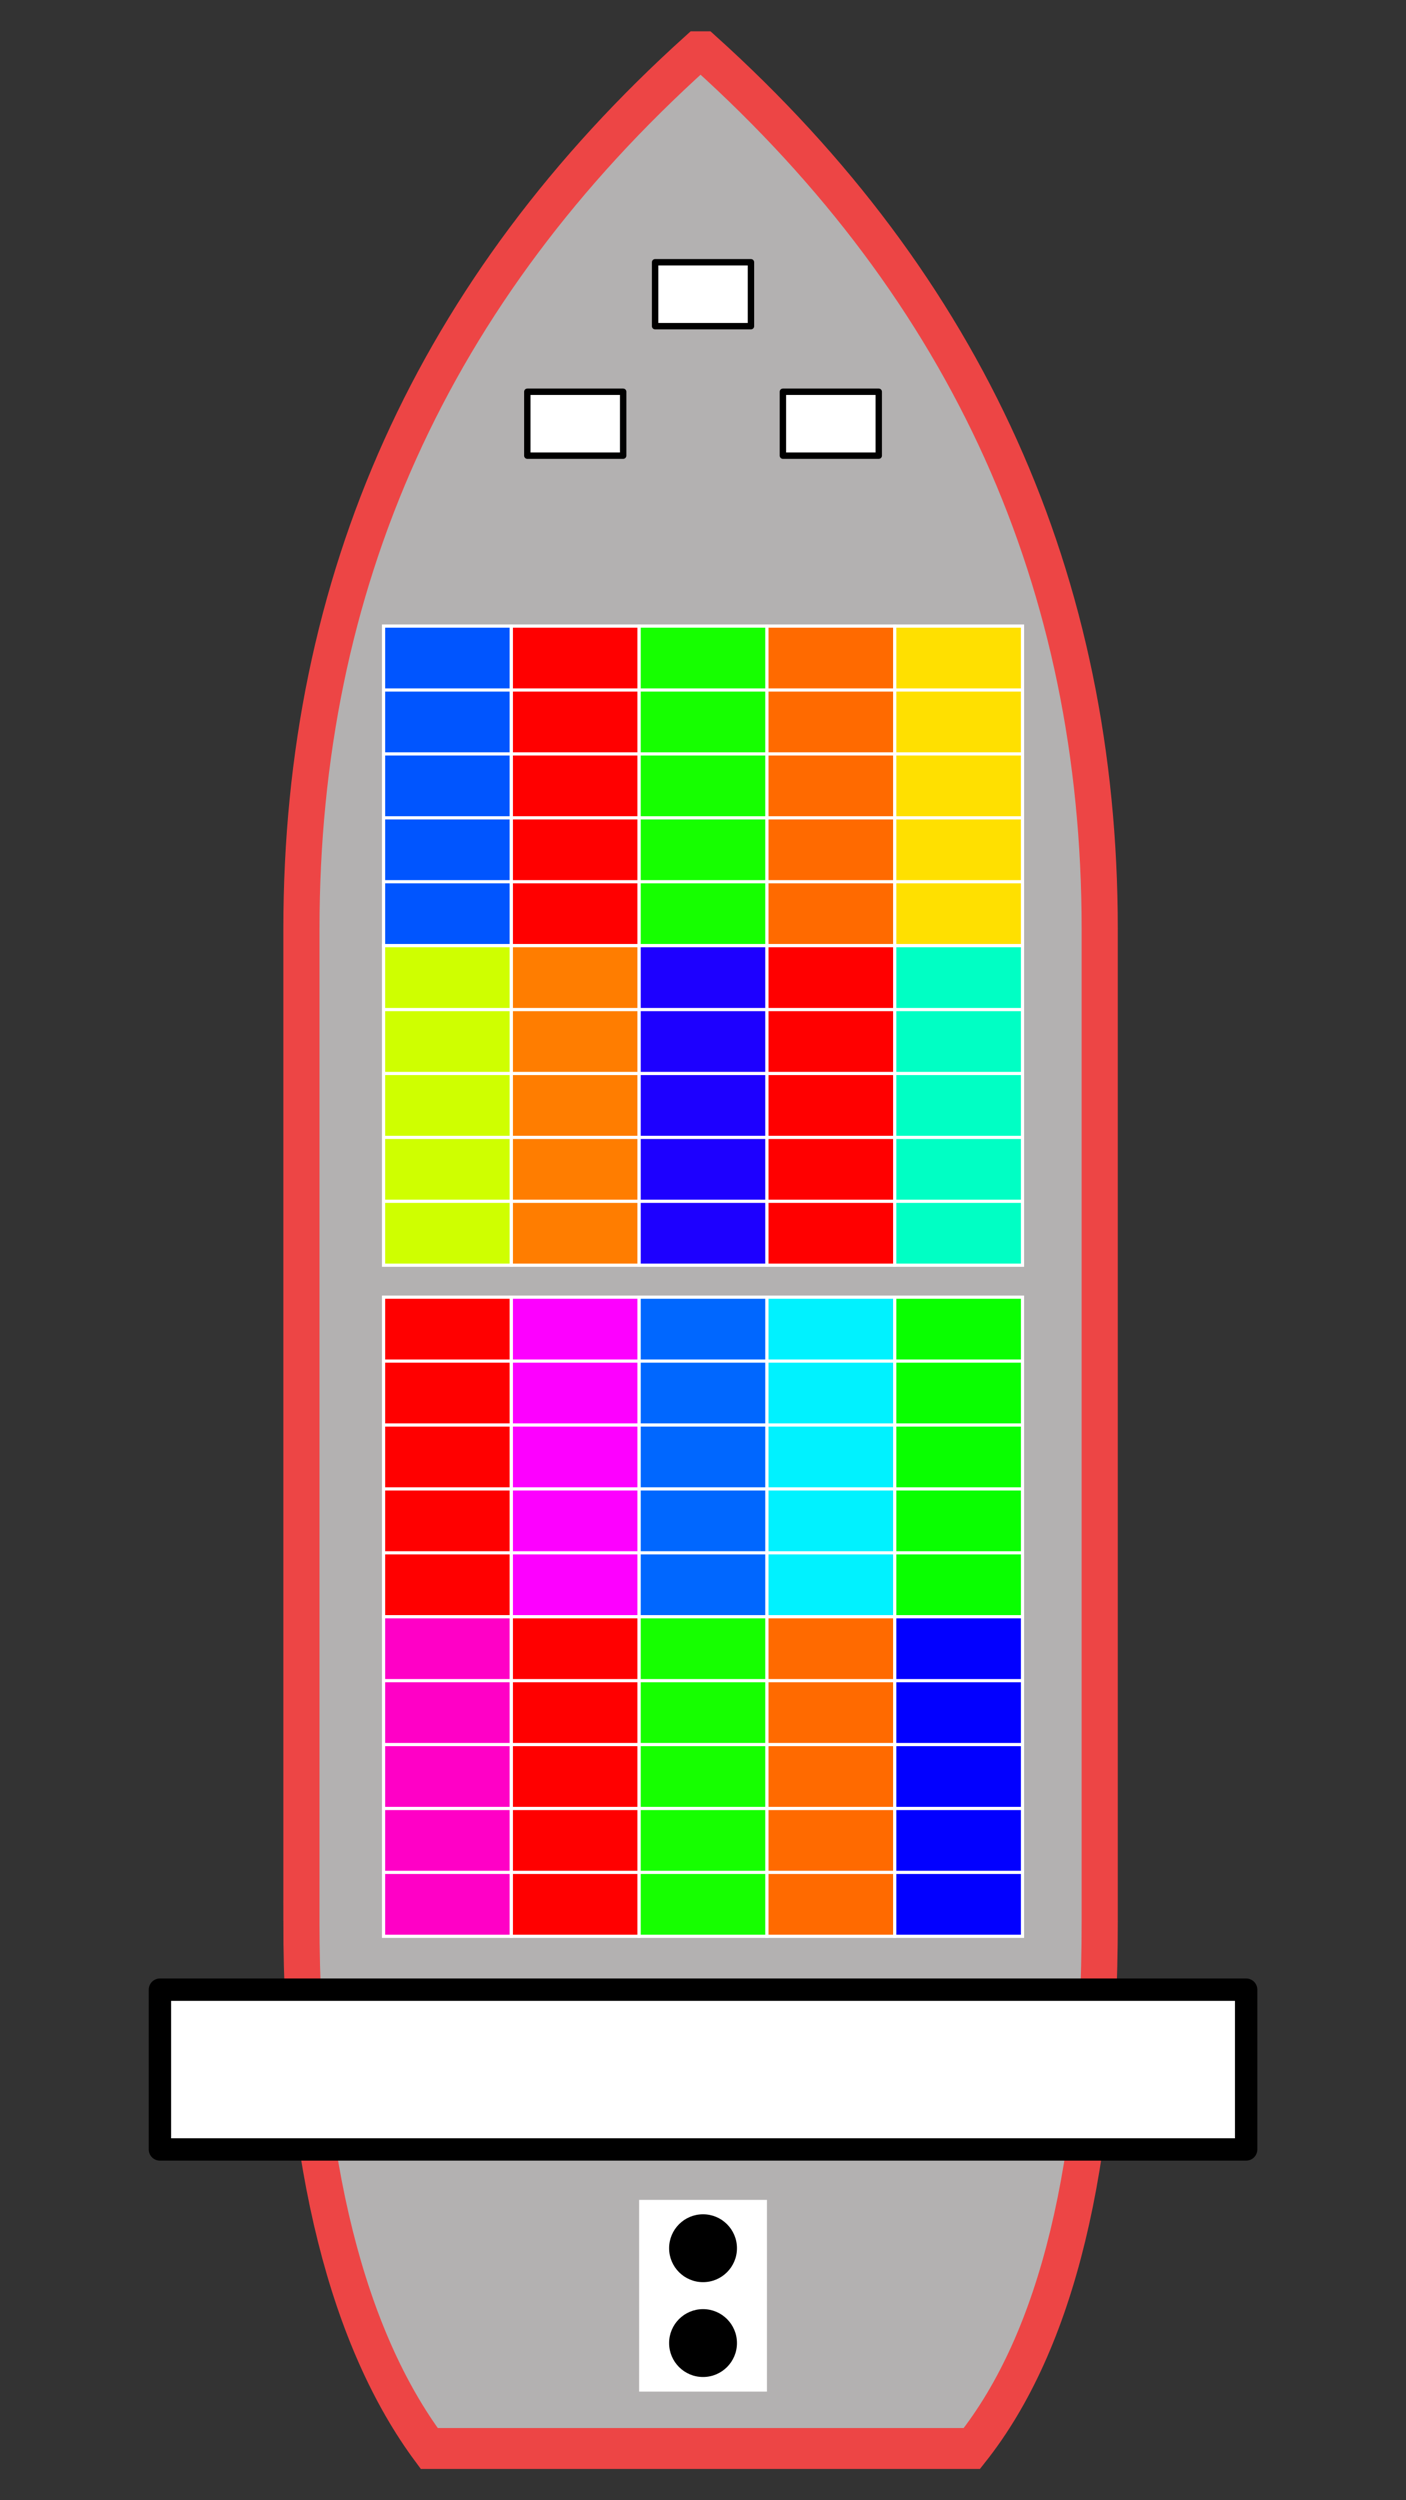 <svg id="eXskjKcEtDO1" xmlns="http://www.w3.org/2000/svg" xmlns:xlink="http://www.w3.org/1999/xlink" viewBox="0 0 270 480" shape-rendering="geometricPrecision" text-rendering="geometricPrecision"><rect x="0" y="0" width="270" height="480" fill="#333333" stroke="none"/><g transform="matrix(6.135 0 0 6.135-953.956-1397.191)"><path d="M163.997,287.275c0-9.838,0-20.187,0-31.049s4.668-20.01,14.005-27.445h.256c9.337,7.435,14.005,16.584,14.005,27.445s0,21.211,0,31.049c0,7.636-1.509,13.138-4.527,16.506-6.489,0-12.894,0-19.213,0-2.837-3.379-4.527-8.857-4.527-16.506Z" transform="matrix(.884 0 0 1 19.956 0.58)" fill="#d3d1d1" fill-opacity="0.8" stroke="#ed4545" stroke-width="1.28"/><rect width="34" height="5" rx="0" ry="0" transform="translate(160.5 290.003)" fill="#fff" stroke="#000" stroke-width="0.7" stroke-linejoin="round"/><g transform="translate(0-3)"><g transform="translate(-.5 0.333)"><rect width="4" height="10" rx="0" ry="0" transform="translate(168 250)" fill="#05f" stroke="#fff" stroke-width="0.1"/><line x1="-2" y1="0" x2="2" y2="0" transform="translate(170 252)" fill="none" stroke="#fff" stroke-width="0.1"/><line x1="-2" y1="0" x2="2" y2="0" transform="translate(170 254)" fill="none" stroke="#fff" stroke-width="0.1"/><line x1="-2" y1="0" x2="2" y2="0" transform="translate(170 256)" fill="none" stroke="#fff" stroke-width="0.1"/><line x1="-2" y1="0" x2="2" y2="0" transform="translate(170 258)" fill="none" stroke="#fff" stroke-width="0.1"/></g><g transform="translate(3.5 0.333)"><rect width="4" height="10" rx="0" ry="0" transform="translate(168 250)" fill="#f00" stroke="#fff" stroke-width="0.1"/><line x1="-2" y1="0" x2="2" y2="0" transform="translate(170 252)" fill="none" stroke="#fff" stroke-width="0.1"/><line x1="-2" y1="0" x2="2" y2="0" transform="translate(170 254)" fill="none" stroke="#fff" stroke-width="0.1"/><line x1="-2" y1="0" x2="2" y2="0" transform="translate(170 256)" fill="none" stroke="#fff" stroke-width="0.1"/><line x1="-2" y1="0" x2="2" y2="0" transform="translate(170 258)" fill="none" stroke="#fff" stroke-width="0.1"/></g><g transform="translate(7.5 0.333)"><rect width="4" height="10" rx="0" ry="0" transform="translate(168 250)" fill="#16ff00" stroke="#fff" stroke-width="0.1"/><line x1="-2" y1="0" x2="2" y2="0" transform="translate(170 252)" fill="none" stroke="#fff" stroke-width="0.1"/><line x1="-2" y1="0" x2="2" y2="0" transform="translate(170 254)" fill="none" stroke="#fff" stroke-width="0.1"/><line x1="-2" y1="0" x2="2" y2="0" transform="translate(170 256)" fill="none" stroke="#fff" stroke-width="0.1"/><line x1="-2" y1="0" x2="2" y2="0" transform="translate(170 258)" fill="none" stroke="#fff" stroke-width="0.1"/></g><g transform="translate(11.5 0.333)"><rect width="4" height="10" rx="0" ry="0" transform="translate(168 250)" fill="#ff6a00" stroke="#fff" stroke-width="0.1"/><line x1="-2" y1="0" x2="2" y2="0" transform="translate(170 252)" fill="none" stroke="#fff" stroke-width="0.1"/><line x1="-2" y1="0" x2="2" y2="0" transform="translate(170 254)" fill="none" stroke="#fff" stroke-width="0.1"/><line x1="-2" y1="0" x2="2" y2="0" transform="translate(170 256)" fill="none" stroke="#fff" stroke-width="0.1"/><line x1="-2" y1="0" x2="2" y2="0" transform="translate(170 258)" fill="none" stroke="#fff" stroke-width="0.1"/></g><g transform="translate(15.5 0.333)"><rect width="4" height="10" rx="0" ry="0" transform="translate(168 250)" fill="#ffe000" stroke="#fff" stroke-width="0.1"/><line x1="-2" y1="0" x2="2" y2="0" transform="translate(170 252)" fill="none" stroke="#fff" stroke-width="0.1"/><line x1="-2" y1="0" x2="2" y2="0" transform="translate(170 254)" fill="none" stroke="#fff" stroke-width="0.1"/><line x1="-2" y1="0" x2="2" y2="0" transform="translate(170 256)" fill="none" stroke="#fff" stroke-width="0.1"/><line x1="-2" y1="0" x2="2" y2="0" transform="translate(170 258)" fill="none" stroke="#fff" stroke-width="0.1"/></g></g><g transform="translate(0 7)"><g transform="translate(-.5 0.333)"><rect width="4" height="10" rx="0" ry="0" transform="translate(168 250)" fill="#cfff00" stroke="#fff" stroke-width="0.1"/><line x1="-2" y1="0" x2="2" y2="0" transform="translate(170 252)" fill="none" stroke="#fff" stroke-width="0.1"/><line x1="-2" y1="0" x2="2" y2="0" transform="translate(170 254)" fill="none" stroke="#fff" stroke-width="0.1"/><line x1="-2" y1="0" x2="2" y2="0" transform="translate(170 256)" fill="none" stroke="#fff" stroke-width="0.1"/><line x1="-2" y1="0" x2="2" y2="0" transform="translate(170 258)" fill="none" stroke="#fff" stroke-width="0.1"/></g><g transform="translate(3.5 0.333)"><rect width="4" height="10" rx="0" ry="0" transform="translate(168 250)" fill="#ff7d00" stroke="#fff" stroke-width="0.1"/><line x1="-2" y1="0" x2="2" y2="0" transform="translate(170 252)" fill="none" stroke="#fff" stroke-width="0.1"/><line x1="-2" y1="0" x2="2" y2="0" transform="translate(170 254)" fill="none" stroke="#fff" stroke-width="0.1"/><line x1="-2" y1="0" x2="2" y2="0" transform="translate(170 256)" fill="none" stroke="#fff" stroke-width="0.1"/><line x1="-2" y1="0" x2="2" y2="0" transform="translate(170 258)" fill="none" stroke="#fff" stroke-width="0.1"/></g><g transform="translate(7.5 0.333)"><rect width="4" height="10" rx="0" ry="0" transform="translate(168 250)" fill="#1d00ff" stroke="#fff" stroke-width="0.1"/><line x1="-2" y1="0" x2="2" y2="0" transform="translate(170 252)" fill="none" stroke="#fff" stroke-width="0.1"/><line x1="-2" y1="0" x2="2" y2="0" transform="translate(170 254)" fill="none" stroke="#fff" stroke-width="0.1"/><line x1="-2" y1="0" x2="2" y2="0" transform="translate(170 256)" fill="none" stroke="#fff" stroke-width="0.1"/><line x1="-2" y1="0" x2="2" y2="0" transform="translate(170 258)" fill="none" stroke="#fff" stroke-width="0.1"/></g><g transform="translate(11.5 0.333)"><rect width="4" height="10" rx="0" ry="0" transform="translate(168 250)" fill="#f00" stroke="#fff" stroke-width="0.1"/><line x1="-2" y1="0" x2="2" y2="0" transform="translate(170 252)" fill="none" stroke="#fff" stroke-width="0.1"/><line x1="-2" y1="0" x2="2" y2="0" transform="translate(170 254)" fill="none" stroke="#fff" stroke-width="0.1"/><line x1="-2" y1="0" x2="2" y2="0" transform="translate(170 256)" fill="none" stroke="#fff" stroke-width="0.1"/><line x1="-2" y1="0" x2="2" y2="0" transform="translate(170 258)" fill="none" stroke="#fff" stroke-width="0.1"/></g><g transform="translate(15.5 0.333)"><rect width="4" height="10" rx="0" ry="0" transform="translate(168 250)" fill="#00ffc4" stroke="#fff" stroke-width="0.1"/><line x1="-2" y1="0" x2="2" y2="0" transform="translate(170 252)" fill="none" stroke="#fff" stroke-width="0.1"/><line x1="-2" y1="0" x2="2" y2="0" transform="translate(170 254)" fill="none" stroke="#fff" stroke-width="0.1"/><line x1="-2" y1="0" x2="2" y2="0" transform="translate(170 256)" fill="none" stroke="#fff" stroke-width="0.1"/><line x1="-2" y1="0" x2="2" y2="0" transform="translate(170 258)" fill="none" stroke="#fff" stroke-width="0.1"/></g></g><g transform="translate(0 18)"><g transform="translate(-.5 0.333)"><rect width="4" height="10" rx="0" ry="0" transform="translate(168 250)" fill="#f00" stroke="#fff" stroke-width="0.1"/><line x1="-2" y1="0" x2="2" y2="0" transform="translate(170 252)" fill="none" stroke="#fff" stroke-width="0.1"/><line x1="-2" y1="0" x2="2" y2="0" transform="translate(170 254)" fill="none" stroke="#fff" stroke-width="0.1"/><line x1="-2" y1="0" x2="2" y2="0" transform="translate(170 256)" fill="none" stroke="#fff" stroke-width="0.1"/><line x1="-2" y1="0" x2="2" y2="0" transform="translate(170 258)" fill="none" stroke="#fff" stroke-width="0.1"/></g><g transform="translate(3.5 0.333)"><rect width="4" height="10" rx="0" ry="0" transform="translate(168 250)" fill="#fd00ff" stroke="#fff" stroke-width="0.1"/><line x1="-2" y1="0" x2="2" y2="0" transform="translate(170 252)" fill="none" stroke="#fff" stroke-width="0.1"/><line x1="-2" y1="0" x2="2" y2="0" transform="translate(170 254)" fill="none" stroke="#fff" stroke-width="0.1"/><line x1="-2" y1="0" x2="2" y2="0" transform="translate(170 256)" fill="none" stroke="#fff" stroke-width="0.1"/><line x1="-2" y1="0" x2="2" y2="0" transform="translate(170 258)" fill="none" stroke="#fff" stroke-width="0.1"/></g><g transform="translate(7.5 0.333)"><rect width="4" height="10" rx="0" ry="0" transform="translate(168 250)" fill="#0067ff" stroke="#fff" stroke-width="0.1"/><line x1="-2" y1="0" x2="2" y2="0" transform="translate(170 252)" fill="none" stroke="#fff" stroke-width="0.1"/><line x1="-2" y1="0" x2="2" y2="0" transform="translate(170 254)" fill="none" stroke="#fff" stroke-width="0.1"/><line x1="-2" y1="0" x2="2" y2="0" transform="translate(170 256)" fill="none" stroke="#fff" stroke-width="0.1"/><line x1="-2" y1="0" x2="2" y2="0" transform="translate(170 258)" fill="none" stroke="#fff" stroke-width="0.1"/></g><g transform="translate(11.5 0.333)"><rect width="4" height="10" rx="0" ry="0" transform="translate(168 250)" fill="#00f2ff" stroke="#fff" stroke-width="0.1"/><line x1="-2" y1="0" x2="2" y2="0" transform="translate(170 252)" fill="none" stroke="#fff" stroke-width="0.1"/><line x1="-2" y1="0" x2="2" y2="0" transform="translate(170 254)" fill="none" stroke="#fff" stroke-width="0.1"/><line x1="-2" y1="0" x2="2" y2="0" transform="translate(170 256)" fill="none" stroke="#fff" stroke-width="0.1"/><line x1="-2" y1="0" x2="2" y2="0" transform="translate(170 258)" fill="none" stroke="#fff" stroke-width="0.1"/></g><g transform="translate(15.5 0.333)"><rect width="4" height="10" rx="0" ry="0" transform="translate(168 250)" fill="#09ff00" stroke="#fff" stroke-width="0.1"/><line x1="-2" y1="0" x2="2" y2="0" transform="translate(170 252)" fill="none" stroke="#fff" stroke-width="0.1"/><line x1="-2" y1="0" x2="2" y2="0" transform="translate(170 254)" fill="none" stroke="#fff" stroke-width="0.1"/><line x1="-2" y1="0" x2="2" y2="0" transform="translate(170 256)" fill="none" stroke="#fff" stroke-width="0.1"/><line x1="-2" y1="0" x2="2" y2="0" transform="translate(170 258)" fill="none" stroke="#fff" stroke-width="0.1"/></g></g><g transform="translate(0 28)"><g transform="translate(-.5 0.333)"><rect width="4" height="10" rx="0" ry="0" transform="translate(168 250)" fill="#ff00c6" stroke="#fff" stroke-width="0.1"/><line x1="-2" y1="0" x2="2" y2="0" transform="translate(170 252)" fill="none" stroke="#fff" stroke-width="0.1"/><line x1="-2" y1="0" x2="2" y2="0" transform="translate(170 254)" fill="none" stroke="#fff" stroke-width="0.1"/><line x1="-2" y1="0" x2="2" y2="0" transform="translate(170 256)" fill="none" stroke="#fff" stroke-width="0.1"/><line x1="-2" y1="0" x2="2" y2="0" transform="translate(170 258)" fill="none" stroke="#fff" stroke-width="0.1"/></g><g transform="translate(3.5 0.333)"><rect width="4" height="10" rx="0" ry="0" transform="translate(168 250)" fill="#f00" stroke="#fff" stroke-width="0.1"/><line x1="-2" y1="0" x2="2" y2="0" transform="translate(170 252)" fill="none" stroke="#fff" stroke-width="0.1"/><line x1="-2" y1="0" x2="2" y2="0" transform="translate(170 254)" fill="none" stroke="#fff" stroke-width="0.1"/><line x1="-2" y1="0" x2="2" y2="0" transform="translate(170 256)" fill="none" stroke="#fff" stroke-width="0.1"/><line x1="-2" y1="0" x2="2" y2="0" transform="translate(170 258)" fill="none" stroke="#fff" stroke-width="0.1"/></g><g transform="translate(7.5 0.333)"><rect width="4" height="10" rx="0" ry="0" transform="translate(168 250)" fill="#16ff00" stroke="#fff" stroke-width="0.1"/><line x1="-2" y1="0" x2="2" y2="0" transform="translate(170 252)" fill="none" stroke="#fff" stroke-width="0.1"/><line x1="-2" y1="0" x2="2" y2="0" transform="translate(170 254)" fill="none" stroke="#fff" stroke-width="0.1"/><line x1="-2" y1="0" x2="2" y2="0" transform="translate(170 256)" fill="none" stroke="#fff" stroke-width="0.1"/><line x1="-2" y1="0" x2="2" y2="0" transform="translate(170 258)" fill="none" stroke="#fff" stroke-width="0.1"/></g><g transform="translate(11.5 0.333)"><rect width="4" height="10" rx="0" ry="0" transform="translate(168 250)" fill="#ff6a00" stroke="#fff" stroke-width="0.1"/><line x1="-2" y1="0" x2="2" y2="0" transform="translate(170 252)" fill="none" stroke="#fff" stroke-width="0.1"/><line x1="-2" y1="0" x2="2" y2="0" transform="translate(170 254)" fill="none" stroke="#fff" stroke-width="0.1"/><line x1="-2" y1="0" x2="2" y2="0" transform="translate(170 256)" fill="none" stroke="#fff" stroke-width="0.1"/><line x1="-2" y1="0" x2="2" y2="0" transform="translate(170 258)" fill="none" stroke="#fff" stroke-width="0.1"/></g><g transform="translate(15.5 0.333)"><rect width="4" height="10" rx="0" ry="0" transform="translate(168 250)" fill="#0200ff" stroke="#fff" stroke-width="0.1"/><line x1="-2" y1="0" x2="2" y2="0" transform="translate(170 252)" fill="none" stroke="#fff" stroke-width="0.1"/><line x1="-2" y1="0" x2="2" y2="0" transform="translate(170 254)" fill="none" stroke="#fff" stroke-width="0.1"/><line x1="-2" y1="0" x2="2" y2="0" transform="translate(170 256)" fill="none" stroke="#fff" stroke-width="0.1"/><line x1="-2" y1="0" x2="2" y2="0" transform="translate(170 258)" fill="none" stroke="#fff" stroke-width="0.1"/></g></g><rect width="3" height="2" rx="0" ry="0" transform="translate(176 235.948)" fill="#fff" stroke="#000" stroke-width="0.2" stroke-linejoin="round"/><rect width="3" height="2" rx="0" ry="0" transform="translate(172 240)" fill="#fff" stroke="#000" stroke-width="0.2" stroke-linejoin="round"/><rect width="3" height="2" rx="0" ry="0" transform="translate(180 240)" fill="#fff" stroke="#000" stroke-width="0.2" stroke-linejoin="round"/><rect width="4" height="6" rx="0" ry="0" transform="translate(175.5 296.581)" fill="#fff" stroke-width="0"/><ellipse rx="1.062" ry="1.062" transform="translate(177.5 298.094)" stroke-width="0"/><ellipse rx="1.062" ry="1.062" transform="translate(177.5 301.062)" stroke-width="0"/></g></svg>